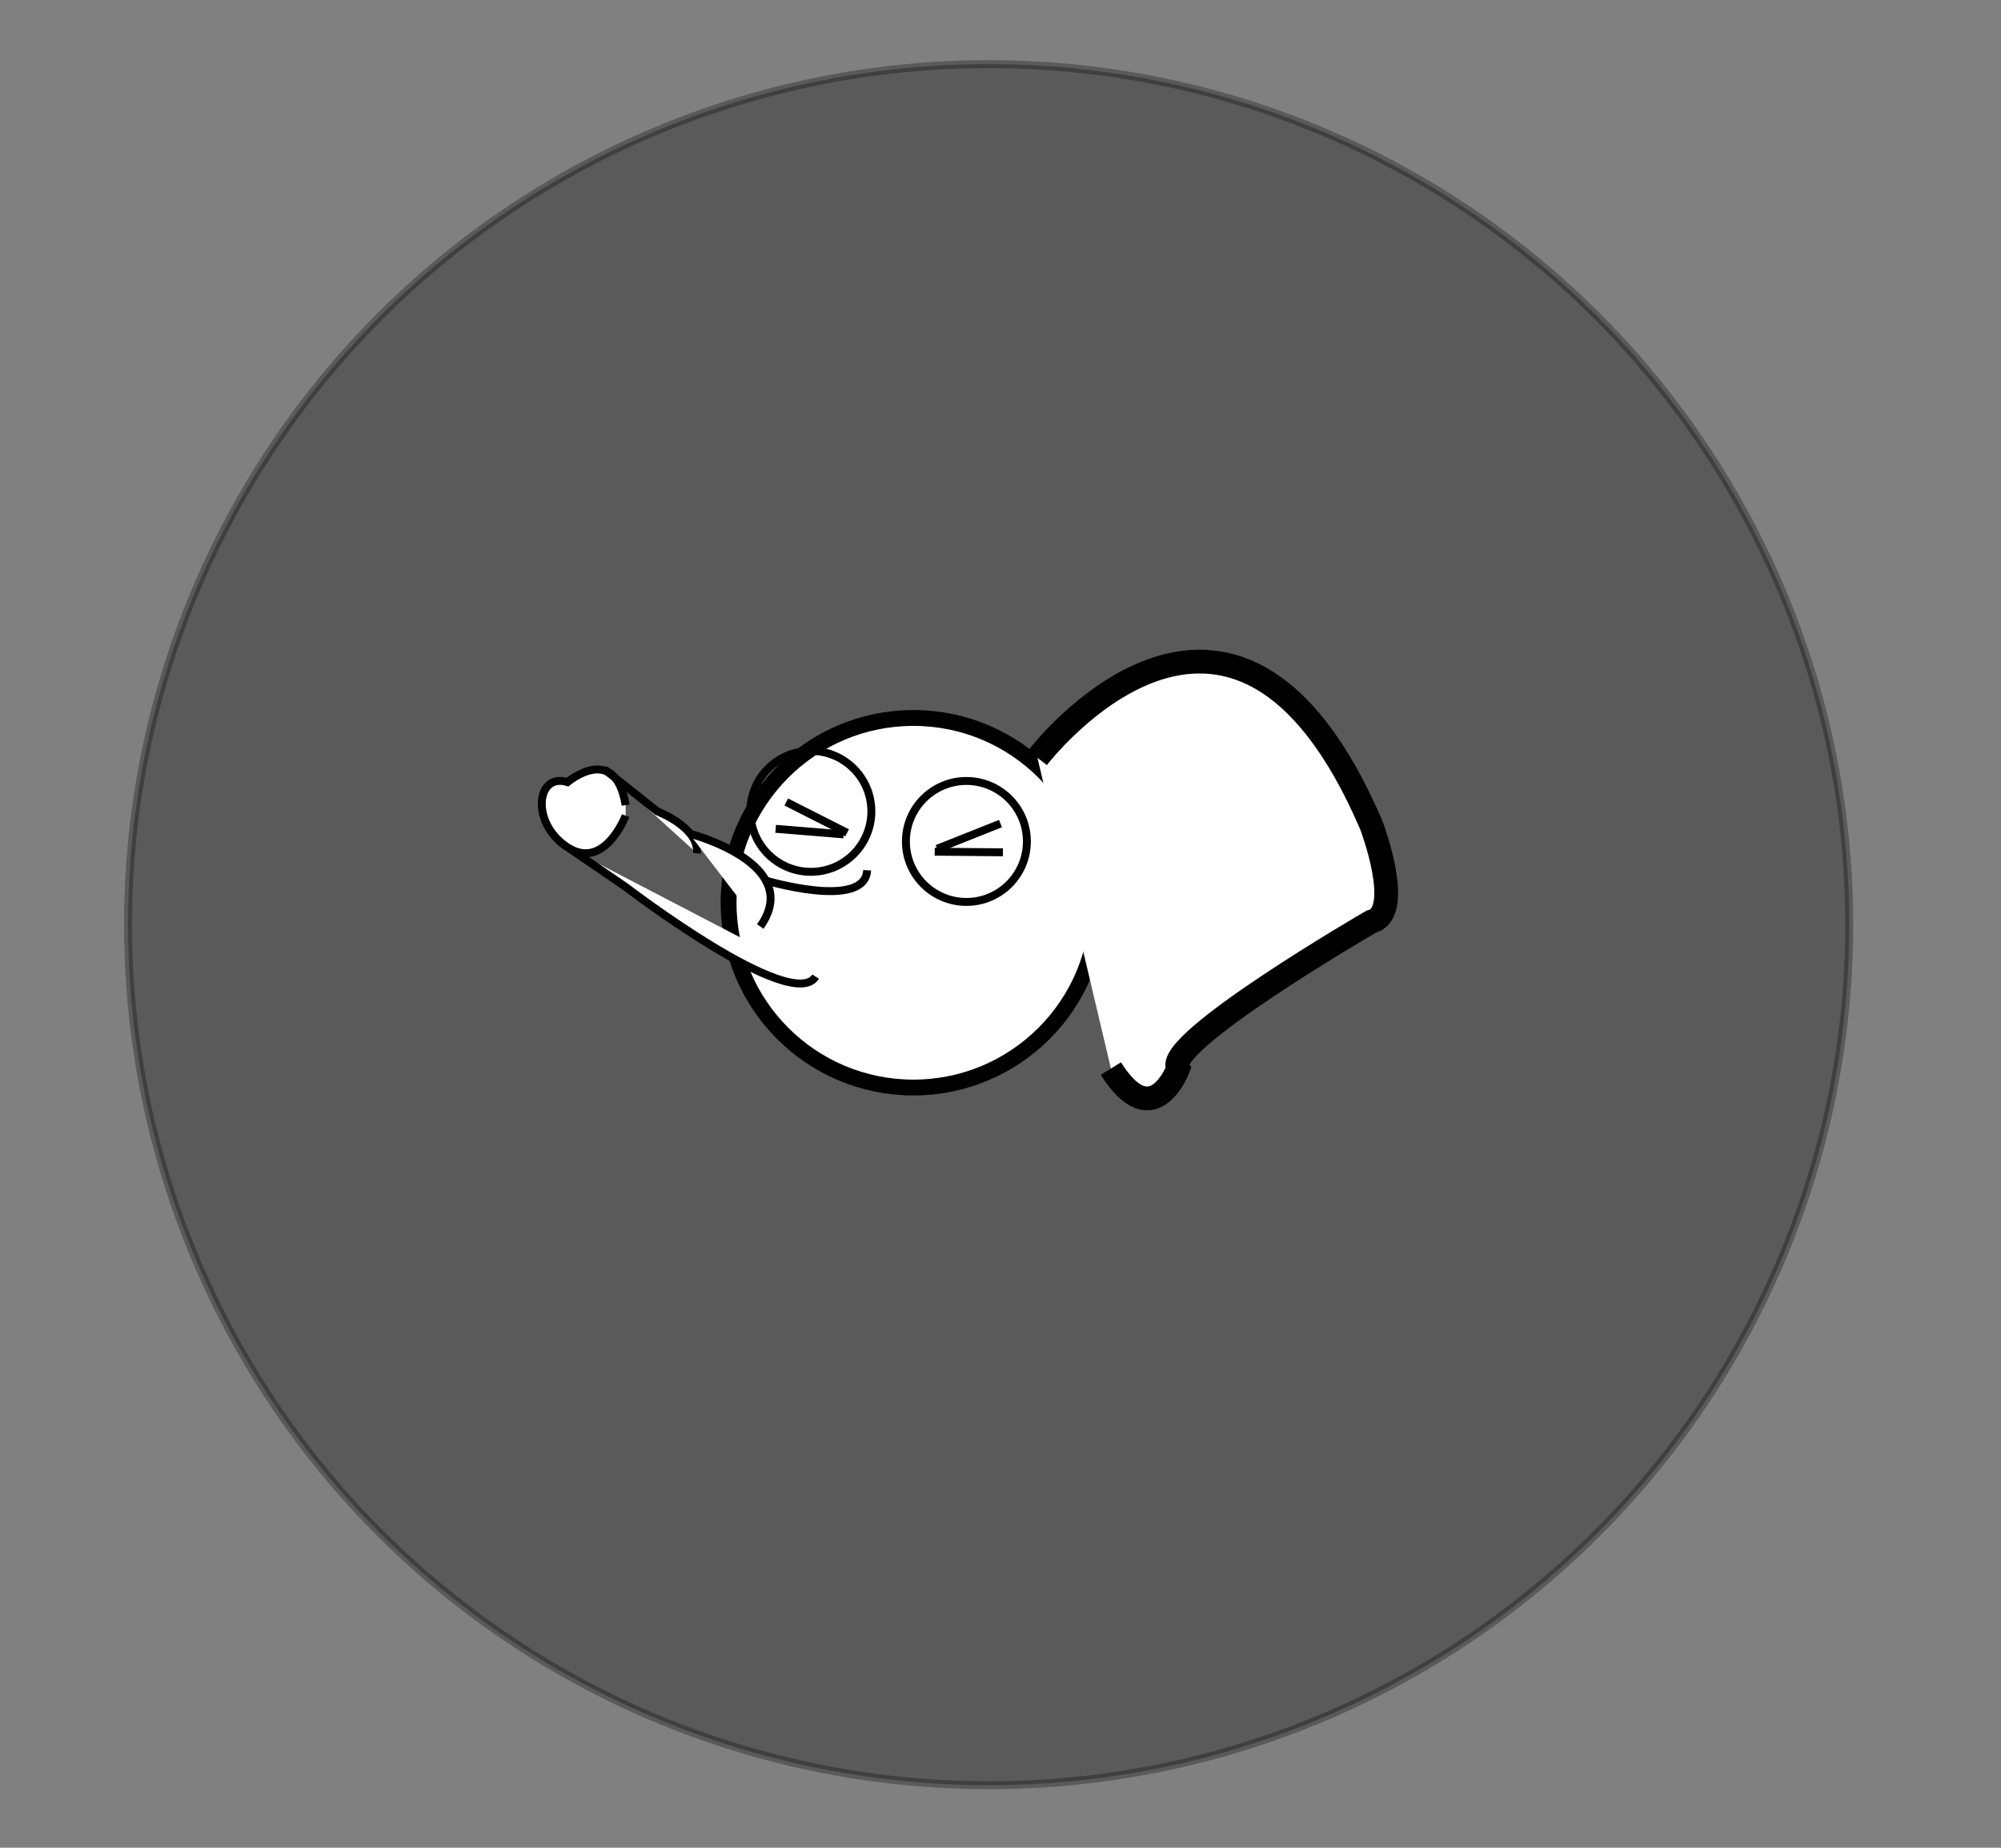 <?xml version="1.0" encoding="utf-8"?>
<!-- Generator: Adobe Illustrator 16.0.0, SVG Export Plug-In . SVG Version: 6.00 Build 0)  -->
<!DOCTYPE svg PUBLIC "-//W3C//DTD SVG 1.1//EN" "http://www.w3.org/Graphics/SVG/1.1/DTD/svg11.dtd">
<svg version="1.1" id="Layer_1" xmlns="http://www.w3.org/2000/svg" xmlns:xlink="http://www.w3.org/1999/xlink" x="0px" y="0px"
	 width="252.667px" height="233.333px" viewBox="189.167 179.833 252.667 233.333"
	 enable-background="new 189.167 179.833 252.667 233.333" xml:space="preserve">
<rect x="189.167" y="179.833" width="252.667" height="233.333" fill="#808080" stroke="none"/>
<g id="Layer_2_1_">
</g>
<path display="none" fill="#FFFFFF" stroke="#000000" stroke-miterlimit="10" d="M241.359,284.843c0,0,24.069-39.32,57.084,0
	C298.444,284.843,270.506,263.259,241.359,284.843z"/>
<circle opacity="0.3" stroke="#000000" stroke-miterlimit="10" cx="314.002" cy="296.599" r="108.668"/>
<rect x="273.234" y="255.028" display="none" fill="#FFFFFF" stroke="#000000" stroke-width="3" stroke-miterlimit="10" width="23.706" height="96.687"/>
<rect x="327.111" y="258.09" display="none" fill="#FFFFFF" stroke="#000000" stroke-width="3" stroke-miterlimit="10" width="23.706" height="96.688"/>
<path display="none" fill="#FFFFFF" stroke="#000000" stroke-width="3" stroke-miterlimit="10" d="M205.333,402.918
	c0,0,91.638-149.705,217.337,0C422.67,402.918,316.305,320.74,205.333,402.918z"/>
<path fill="#FFFFFF" stroke="#000000" stroke-miterlimit="10" d="M357.181,255.972"/>
<g display="none">
	<path display="inline" fill="#FFFFFF" stroke="#000000" stroke-width="3" stroke-miterlimit="10" d="M205.333,204.563
		c0,0,91.638,149.703,217.337,0C422.67,204.563,316.305,286.74,205.333,204.563z"/>
</g>
<g display="none">
	
		<rect x="222.5" y="224.5" display="inline" fill="#FFFFFF" stroke="#000000" stroke-width="4" stroke-miterlimit="10" width="54.666" height="54.666"/>
	
		<rect x="348.5" y="224.5" display="inline" fill="#FFFFFF" stroke="#000000" stroke-width="4" stroke-miterlimit="10" width="54.666" height="54.666"/>
</g>
<circle fill="#FFFFFF" stroke="#000000" stroke-width="2" stroke-miterlimit="10" cx="304.5" cy="293.832" r="23.334"/>
<path fill="#FFFFFF" stroke="#000000" stroke-width="3" stroke-miterlimit="10" d="M320.167,275.535c0,0,24.654-32.342,42.151,8.484
	c0,0,4.241,11.133,0,12.194c0,0-26.51,15.376-24.389,18.558c0,0-3.182,8.483-8.484,0"/>
<path display="none" fill="none" stroke="#000000" stroke-miterlimit="10" d="M280.5,319.496c0,0-9.666,0.335-14-5.333
	c0,0-9,1-12.333-4"/>
<path stroke="#000000" stroke-miterlimit="10" d="M244.935,303.091"/>
<path fill="#FFFFFF" stroke="#000000" stroke-miterlimit="10" d="M277.181,285.091"/>
<g display="none">
	<path display="inline" fill="#FFFFFF" stroke="#000000" stroke-miterlimit="10" d="M268.166,303.833c0,0-2.553,6.702-7.035,4.181
		c-0.099-0.056-0.198-0.116-0.298-0.181c-4.667-3-4-9.469,0-8.234c0,0,6-5.099,7.333,2.901"/>
	<path display="inline" fill="#FFFFFF" stroke="#000000" stroke-miterlimit="10" d="M265.5,297.998l6.667,5.292
		c0,0,5.333,2.04,5,5.292"/>
	<path display="inline" fill="#FFFFFF" stroke="#000000" stroke-miterlimit="10" d="M261.131,308.014l7.035,4.819
		c0,0,20.937,16.031,24,11.334"/>
	<path display="inline" fill="#FFFFFF" stroke="#000000" stroke-miterlimit="10" d="M276.181,306.091c0,0,7.418,1.893,9.656,5.868
		c0.907,1.611,0.963,3.564-0.671,5.872"/>
	<path display="inline" fill="#FFFFFF" stroke="#000000" stroke-miterlimit="10" d="M285.669,311.976c0,0,12.723,3.835,12.994-1.247
		"/>
</g>
<g>
	<path fill="#FFFFFF" stroke="#000000" stroke-miterlimit="10" d="M268.166,282.833c0,0-2.553,6.702-7.035,4.181
		c-0.099-0.056-0.198-0.116-0.298-0.181c-4.667-3-4-9.469,0-8.234c0,0,6-5.099,7.333,2.901"/>
	<path fill="#FFFFFF" stroke="#000000" stroke-miterlimit="10" d="M265.5,276.998l6.667,5.292c0,0,5.333,2.04,5,5.292"/>
	<path fill="#FFFFFF" stroke="#000000" stroke-miterlimit="10" d="M261.131,287.014l7.035,4.819c0,0,20.937,16.031,24,11.334"/>
	<path fill="#FFFFFF" stroke="#000000" stroke-miterlimit="10" d="M276.181,285.091c0,0,7.418,1.893,9.656,5.868
		c0.907,1.611,0.963,3.564-0.671,5.872"/>
	<path fill="#FFFFFF" stroke="#000000" stroke-miterlimit="10" d="M285.669,290.976c0,0,12.723,3.835,12.994-1.247"/>
</g>
<line fill="none" stroke="#000000" stroke-miterlimit="10" x1="307.5" y1="287.014" x2="315.5" y2="283.833"/>
<line fill="none" stroke="#000000" stroke-miterlimit="10" x1="307.195" y1="287.386" x2="315.804" y2="287.461"/>
<circle fill="none" stroke="#000000" stroke-miterlimit="10" cx="311.195" cy="286.091" r="7.638"/>
<circle fill="none" stroke="#000000" stroke-miterlimit="10" cx="291.557" cy="282.289" r="7.638"/>
<line fill="none" stroke="#000000" stroke-miterlimit="10" x1="295.691" y1="285.199" x2="287.11" y2="284.495"/>
<line fill="none" stroke="#000000" stroke-miterlimit="10" x1="296.129" y1="285.001" x2="288.449" y2="281.11"/>
</svg>
